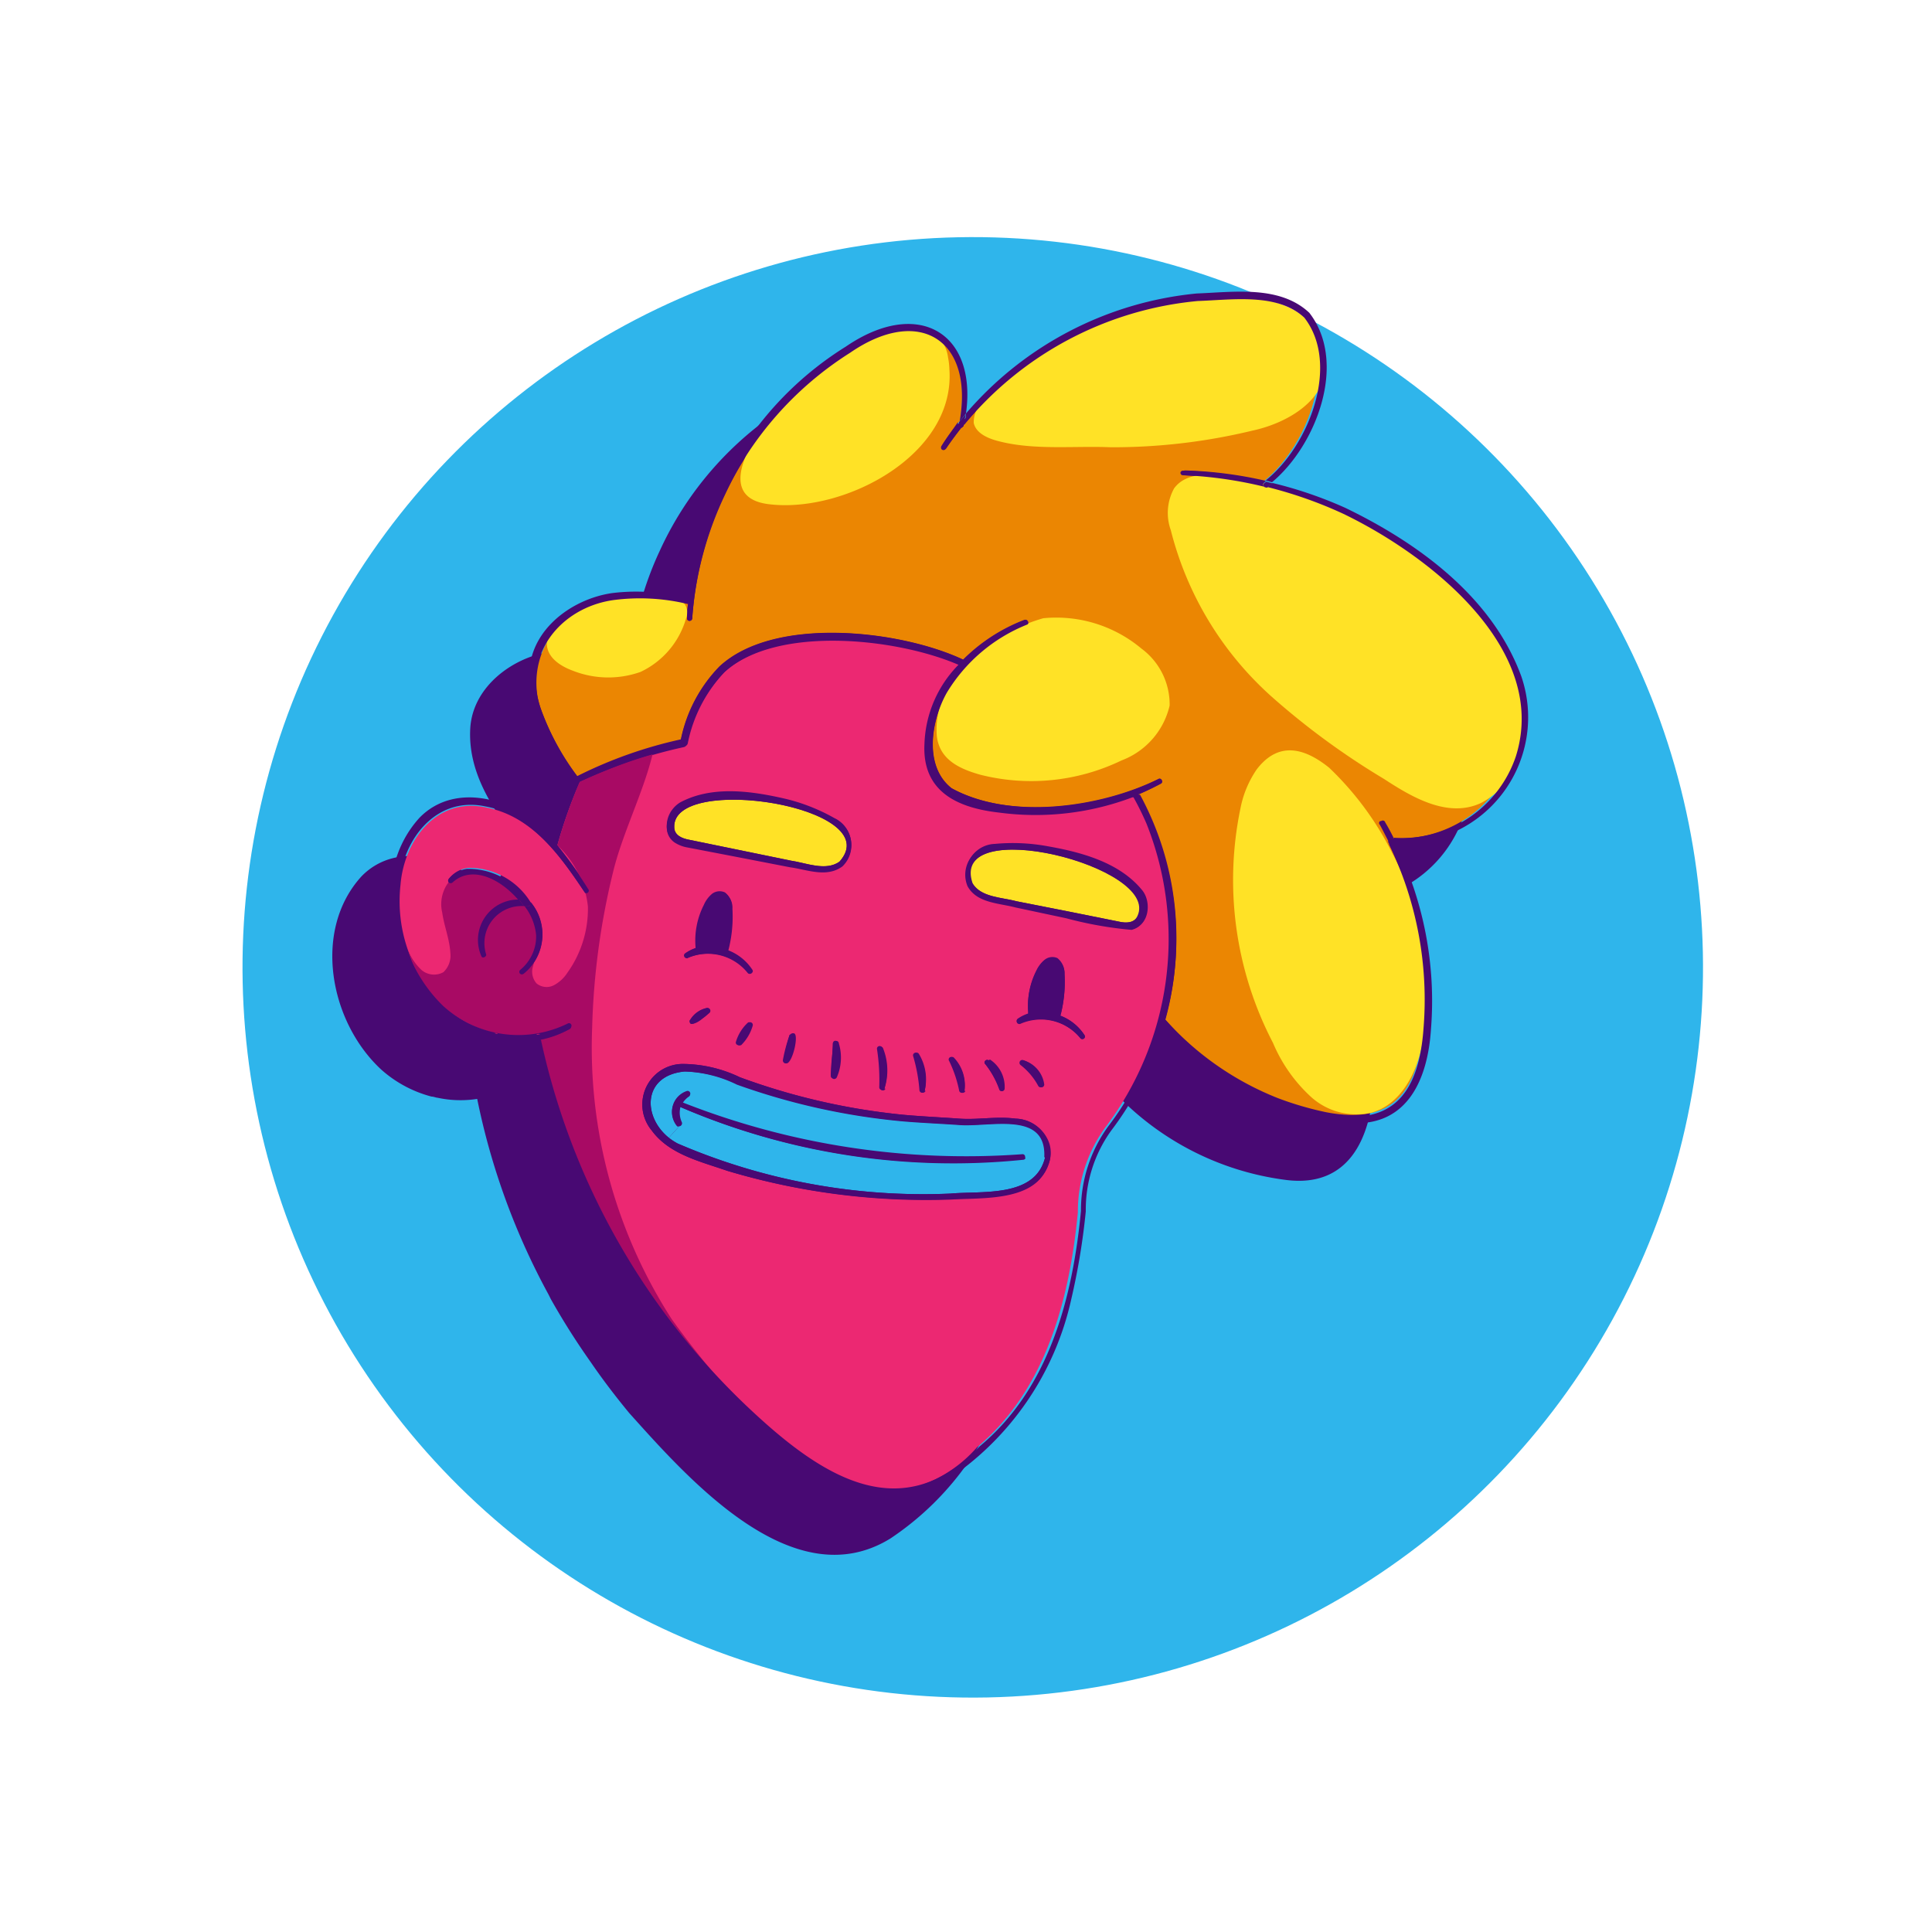<svg id="a5e0db33-6a27-4d9a-a2ef-0ae3fbb2b9de" data-name="layer 1" xmlns="http://www.w3.org/2000/svg" viewBox="0 0 100 100">
  <title>profile_16</title>
  <g>
    <circle cx="50" cy="50" r="37.61" transform="matrix(0.86, -0.52, 0.52, 0.86, -18.65, 33.07)" fill="#2fb5eb"/>
    <path d="M22.34,56.76c.11,0,.2.05.31.06a5.65,5.65,0,0,0,2.05.06A36.1,36.1,0,0,0,28.39,67l.12.24a37,37,0,0,0,2,3.17l.18.26c.59.85,1.22,1.67,1.88,2.47,3.08,3.43,8.5,9.59,13.52,6.49a15.15,15.15,0,0,0,6.39-9.35,33.34,33.34,0,0,0,.76-4.54,7,7,0,0,1,1.33-4.2,16.32,16.32,0,0,0,2.7-5.46,14.74,14.74,0,0,0,9.34,5c3.18.38,4.32-2.12,4.49-4.87a18.45,18.45,0,0,0-1.83-9.53A6.53,6.53,0,0,0,75.73,38c-1.51-4.09-5.32-6.88-9.11-8.7A20.84,20.84,0,0,0,62.85,28c2.31-1.93,3.92-6.2,1.93-8.77-1.52-1.44-3.91-1.06-5.82-1a18,18,0,0,0-12,6.23c.59-4.21-2.5-6-6.22-3.47a17.42,17.42,0,0,0-6.6,7.54A17.06,17.06,0,0,0,32.63,34a10.49,10.49,0,0,0-4-.29c-2.06.26-4.17,1.82-4.29,4s1.06,4,2.26,5.6a27.21,27.21,0,0,0-1,3.16l-.28-.3c-1.6-1.77-4.73-2.73-6.6-.82-2.55,2.78-1.67,7.52,1,10A6.31,6.31,0,0,0,22.34,56.76Z" fill="#480973"/>
    <g>
      <path d="M22.93,52.06a5.78,5.78,0,0,0,6.45,1,.13.13,0,0,1,.12.23,5.26,5.26,0,0,1-1.52.56,37.07,37.07,0,0,0,10.2,18.67c.26.25.52.5.79.74,2.26,2.09,4.74,3.92,7.29,3.86a4.88,4.88,0,0,0,1.3-.2,6.89,6.89,0,0,0,3-2c3.59-3,4.8-7.69,5.23-12.17a7.39,7.39,0,0,1,1.41-4.38,16.14,16.14,0,0,0,2.22-15.54l-.07-.18a14.7,14.7,0,0,0-.68-1.38s0,0,0,0h-.06a14.17,14.17,0,0,1-6.89.79c-2.14-.24-4-1.07-3.87-3.56a6.11,6.11,0,0,1,1.76-4.09c-3.18-1.38-9.47-2.08-12.16.42a7.49,7.49,0,0,0-1.91,3.69.19.19,0,0,1-.14.15c-.56.12-1.11.26-1.66.42-.39.11-.77.23-1.16.36A27,27,0,0,0,30,40.47a27.12,27.12,0,0,0-1.15,3.28,23.26,23.26,0,0,1,1.65,2.32.13.13,0,0,1,0,.18.12.12,0,0,1-.18,0c-1.27-1.9-2.76-4-5.14-4.45-2.53-.57-4.26,1.64-4.45,4A7.65,7.65,0,0,0,22.93,52.06ZM43.61,44.8c-.82.61-1.83.17-2.72.05l-2.63-.51-2.65-.51a1.78,1.78,0,0,1-.69-.26.91.91,0,0,1-.4-.67,1.38,1.38,0,0,1,.28-1,1.44,1.44,0,0,1,.41-.37c1.65-.88,3.68-.59,5.42-.19a9.75,9.75,0,0,1,2.55,1A1.52,1.52,0,0,1,43.61,44.8Zm-8,4.79a.14.14,0,0,1-.14-.23,2,2,0,0,1,.56-.29V49a4.06,4.06,0,0,1,.43-2.14,1.55,1.55,0,0,1,.43-.55.65.65,0,0,1,.66-.07.93.93,0,0,1,.36.81,6.91,6.91,0,0,1-.21,2.14,2.62,2.62,0,0,1,1.24,1c.1.13-.11.28-.21.16A2.64,2.64,0,0,0,35.58,49.59Zm.13,3.21a1.33,1.33,0,0,1,.88-.63.15.15,0,0,1,.12.24c-.13.12-.27.22-.39.32S36,53,35.77,53A.16.16,0,0,1,35.71,52.8Zm3,.15c.09-.1.26,0,.22.14a2.31,2.31,0,0,1-.59,1,.17.17,0,0,1-.14,0,.13.13,0,0,1-.09-.16A2.21,2.21,0,0,1,38.69,53Zm2.18.62c.57-.53.13,1.54-.23,1.47a.16.16,0,0,1-.12-.16A8.43,8.43,0,0,1,40.87,53.57Zm2.24.44a.13.13,0,0,1,.26,0,2.54,2.54,0,0,1-.11,1.76.16.16,0,0,1-.13.08.13.13,0,0,1-.13-.14C43,55.11,43.1,54.58,43.11,54Zm2.67,2.34a.13.13,0,0,1-.13.09.13.13,0,0,1-.14-.13,10.6,10.6,0,0,0-.12-2,.14.14,0,0,1,.26-.07A3.09,3.09,0,0,1,45.78,56.35Zm2.08.11a.17.17,0,0,1-.12.1.14.14,0,0,1-.15-.13,8.45,8.45,0,0,0-.33-1.78.14.14,0,0,1,.24-.12A2.53,2.53,0,0,1,47.86,56.46Zm2.06,0a.14.14,0,0,1-.1.1.14.14,0,0,1-.17-.09,6.43,6.43,0,0,0-.52-1.55.13.13,0,0,1,.21-.16A2.06,2.06,0,0,1,49.92,56.46Zm5.27-9-2.63-.56c-.86-.23-2-.22-2.48-1.1a1.53,1.53,0,0,1,1.36-2.12,9.94,9.94,0,0,1,2.73.12c1.76.31,3.74.84,4.91,2.29.47.59.37,1.78-.51,2A19.69,19.69,0,0,1,55.19,47.5Zm-4,7.38A1.69,1.69,0,0,1,52,56.35a.14.14,0,0,1-.09.12.13.13,0,0,1-.17-.08A4.65,4.65,0,0,0,51,55.08C50.89,55,51,54.8,51.17,54.88ZM52.8,53a.14.14,0,0,1-.14-.23,2,2,0,0,1,.56-.29v-.09a4,4,0,0,1,.43-2.14,1.55,1.55,0,0,1,.43-.55.64.64,0,0,1,.65-.08,1,1,0,0,1,.37.82,6.85,6.85,0,0,1-.21,2.13,2.58,2.58,0,0,1,1.24,1c.1.13-.11.28-.21.16A2.65,2.65,0,0,0,52.8,53ZM53,54.89a1.51,1.51,0,0,1,1,1.24.14.14,0,0,1-.26.08,3.39,3.39,0,0,0-.91-1.08A.14.14,0,0,1,53,54.89ZM37.64,60.6c-1.37-.48-3-.84-3.91-2.09a2.1,2.1,0,0,1,1.68-3.44,6.94,6.94,0,0,1,2.89.69,34.11,34.11,0,0,0,8.45,1.94c1,.09,1.93.13,2.9.2s1.91-.13,2.92,0A1.9,1.9,0,0,1,54.24,59a1.56,1.56,0,0,1,.11,1,2.22,2.22,0,0,1-.5,1c-1,1.15-3.2,1-4.65,1.09A35.81,35.81,0,0,1,37.64,60.6ZM23.23,45.49a1.49,1.49,0,0,1,1-.57,3.73,3.73,0,0,1,3.22,1.76,2.61,2.61,0,0,1-.34,3.71c-.14.14-.33-.09-.18-.2a2.24,2.24,0,0,0,.78-1.77,2.86,2.86,0,0,0-.61-1.52,1.92,1.92,0,0,0-1.95,2.49c.05.16-.18.25-.24.11a2.09,2.09,0,0,1,1.94-2.94c-.93-1.09-2.42-1.82-3.41-.9a.15.15,0,0,1-.19,0A.14.14,0,0,1,23.23,45.49Z" fill="#ec2872"/>
      <path d="M22.9,52.1a7.76,7.76,0,0,0,1.37.88,5.65,5.65,0,0,0,5.11.05.13.13,0,0,1,.12.23,5.26,5.26,0,0,1-1.52.56,37.07,37.07,0,0,0,10.2,18.67,47.16,47.16,0,0,1-3.41-4.21,25.93,25.93,0,0,1-4.12-15.09,37.83,37.83,0,0,1,1.07-8c.47-2,1.57-4.14,2.06-6.16-.39.11-.77.23-1.16.36A27,27,0,0,0,30,40.47a27.12,27.12,0,0,0-1.15,3.28,5.1,5.1,0,0,1,1.58,3.17,5.69,5.69,0,0,1-1.07,3.44,1.87,1.87,0,0,1-.7.64.82.82,0,0,1-.89-.1.92.92,0,0,1-.18-.89c.07-.31.22-.6.31-.9a2.66,2.66,0,0,0-.49-2.25,4.7,4.7,0,0,0-1.88-1.41,2.1,2.1,0,0,0-2-.11,1.89,1.89,0,0,0-.64,1.9c.1.7.38,1.37.42,2.08a1.18,1.18,0,0,1-.36,1,1,1,0,0,1-1.14-.12,2.82,2.82,0,0,1-.68-1,7.62,7.62,0,0,0,1.07,2.25A7.21,7.21,0,0,0,22.9,52.1Z" fill="#a80a64"/>
      <path d="M27.83,36.09a5.24,5.24,0,0,0,.17.62,13.26,13.26,0,0,0,1.88,3.46,22.79,22.79,0,0,1,5.36-1.9,7.6,7.6,0,0,1,2-3.78c2.84-2.63,9.36-1.88,12.61-.35h0A9.11,9.11,0,0,1,53,32.09c.15-.07.26.18.1.24A8.57,8.57,0,0,0,49,35.85c-.82,1.45-1.2,3.82.25,4.95,3,1.66,7.7,1,10.71-.48.15-.08.27.16.12.24-.37.2-.75.38-1.14.55h0a15.54,15.54,0,0,1,1.38,11.67,15.43,15.43,0,0,0,5.8,4.05,16.64,16.64,0,0,0,2.53.74c2.8.53,4.73-.35,5-4.42a18.42,18.42,0,0,0-1.79-9.55.09.09,0,0,1,0-.07c-.15-.28-.29-.57-.44-.84a.12.12,0,0,1,0-.18h0a.12.12,0,0,1,.15.06l.11.19c.12.2.23.41.33.62a6.21,6.21,0,0,0,6.33-4.21c1.75-5.6-4.49-10.42-8.94-12.56a22,22,0,0,0-4-1.4,21.63,21.63,0,0,0-4.17-.61.13.13,0,0,1-.13-.14,0,0,0,0,1,0,0,.13.13,0,0,1,.13-.1,20.69,20.69,0,0,1,2.72.26c.5.07,1,.17,1.47.28,2.22-1.78,3.86-6,2-8.43-1.39-1.29-3.73-.92-5.51-.86A17.8,17.8,0,0,0,49.88,22a.11.11,0,0,1-.09.1c-.28.36-.56.73-.82,1.12a.14.14,0,0,1-.19,0,.15.15,0,0,1,0-.19c.28-.43.59-.85.9-1.25.75-4.23-2.09-6-5.67-3.56a17.54,17.54,0,0,0-6.48,7.38A17.82,17.82,0,0,0,35.83,32a.14.14,0,0,1-.14.13.13.13,0,0,1-.13-.14c0-.25,0-.5.06-.74a10.55,10.55,0,0,0-3.87-.21A4.31,4.31,0,0,0,27.83,36.09Z" fill="#eb8602"/>
      <path d="M35.44,55.46c-2.17.2-2.2,2.32-.82,3.43l.53-.59a.15.15,0,0,1-.1,0,1.12,1.12,0,0,1,.5-1.79.14.14,0,0,1,.12.24,1.14,1.14,0,0,0-.34.35,40,40,0,0,0,17.58,2.69.12.12,0,0,1,.14.13l1,0c.14-2.47-2.85-1.55-4.44-1.69-1-.07-2-.11-2.91-.19a34.78,34.78,0,0,1-8.56-1.9A6.63,6.63,0,0,0,35.44,55.46Z" fill="#2fb5eb"/>
      <path d="M35.15,58.3l-.53.59a3,3,0,0,0,.46.3,32.12,32.12,0,0,0,14.11,2.59c1.65-.15,4.35.22,4.89-1.82V59.9l-1,0a.12.12,0,0,1-.12.13A35.6,35.6,0,0,1,35.22,57.3a.06.06,0,0,0,0,0,1.18,1.18,0,0,0,.06.76.15.15,0,0,1,0,.16A.18.18,0,0,1,35.15,58.3Z" fill="#2fb5eb"/>
      <path d="M43.45,44.6C46,41.75,34.76,40,34.9,42.83c0,.38.35.56.79.64l2.63.54,2.63.54C41.75,44.67,42.74,45.1,43.45,44.6Z" fill="#ffe226"/>
      <path d="M58.87,47.42c1.23-2.57-9.79-5.32-8.56-1.71.46.74,1.53.73,2.31.94l2.64.52,2.64.53C58.33,47.8,58.71,47.76,58.87,47.42Z" fill="#ffe226"/>
      <path d="M68.8,39.74c-1.24-1-2.6-1.42-3.75.08a5.35,5.35,0,0,0-.84,2,18.24,18.24,0,0,0,1.68,12.16,8,8,0,0,0,1.94,2.77,3.5,3.5,0,0,0,3.16.84c1.49-.42,2.33-2,2.63-3.56a15.41,15.41,0,0,0-1.54-9.84A16,16,0,0,0,68.8,39.74Z" fill="#ffe226"/>
      <path d="M78.74,38.92q-.09.28-.21.57a4,4,0,0,1-1.89,2.08c-1.73.8-3.62-.35-5-1.25a38.77,38.77,0,0,1-5.83-4.27,17.19,17.19,0,0,1-5.21-8.61,2.64,2.64,0,0,1,.17-2.16c.58-.8,1.76-.79,2.73-.63A23.31,23.31,0,0,1,74,29C76.69,31.15,79.83,35.25,78.74,38.92Z" fill="#ffe226"/>
      <path d="M64.82,22.29a30.73,30.73,0,0,1-7.33.86c-1.92-.08-4,.17-5.86-.33-.53-.14-1.12-.41-1.23-.93A1.52,1.52,0,0,1,51,20.65a17.25,17.25,0,0,1,8.9-4.93c2.68-.57,8.17-1.09,8.72,2.7C68.91,20.61,66.69,21.89,64.82,22.29Z" fill="#ffe226"/>
      <path d="M49.51,35l-.08.1a4.16,4.16,0,0,0-.94,3c.14,1.21,1.15,1.69,2.25,2a10.74,10.74,0,0,0,7.31-.74,4,4,0,0,0,2.49-2.84,3.59,3.59,0,0,0-1.46-2.95A6.86,6.86,0,0,0,54,32,8.82,8.82,0,0,0,49.51,35Z" fill="#ffe226"/>
      <path d="M49.14,19.11c.32,4.42-5.37,7.41-9.23,7-3-.28-1-3.35,0-4.68,1.43-1.82,5.33-5.16,7.92-4.47a1.88,1.88,0,0,1,1.24,1.54A3.7,3.7,0,0,1,49.14,19.11Z" fill="#ffe226"/>
      <path d="M33.15,34.78a5,5,0,0,1-3.49-.06c-.6-.22-1.23-.61-1.34-1.23-.18-1.08,1.31-2.09,2.21-2.39a7.82,7.82,0,0,1,4.21-.19,1.19,1.19,0,0,1,.7.36.78.78,0,0,1,.07.74A4.4,4.4,0,0,1,33.15,34.78Z" fill="#ffe226"/>
      <g>
        <path d="M22.93,52.06a7.65,7.65,0,0,1-2.26-6.32c.19-2.33,1.92-4.54,4.45-4,2.38.43,3.87,2.55,5.14,4.45a.12.12,0,0,0,.18,0,.13.13,0,0,0,0-.18,23.26,23.26,0,0,0-1.65-2.32l0,.08a.13.13,0,0,1-.16.1.14.14,0,0,1-.1-.16c0-.09.05-.18.08-.27s-.19-.21-.29-.3c-1.6-1.77-4.73-2.73-6.6-.82-2.55,2.78-1.67,7.52,1,9.95a6.28,6.28,0,0,0,2.67,1.42l.17-.19a.14.14,0,0,1,.19,0,.12.12,0,0,1,0,.18.46.46,0,0,0-.07.07,6,6,0,0,0,2.06.06l0-.15a.13.13,0,0,1,.1-.15.13.13,0,0,1,.16.11l0,.14a5.26,5.26,0,0,0,1.52-.56.13.13,0,0,0-.12-.23A5.78,5.78,0,0,1,22.93,52.06Z" fill="#480973"/>
        <path d="M23.23,45.49a.14.14,0,0,0,0,.19.15.15,0,0,0,.19,0c1-.92,2.48-.19,3.41.9a1.71,1.71,0,0,1,.5.1s.06,0,.07.05l0,0a3.73,3.73,0,0,0-3.22-1.76A1.49,1.49,0,0,0,23.23,45.49Z" fill="#480973"/>
        <path d="M26.86,46.56a2.09,2.09,0,0,0-1.94,2.94c.06.14.29,0,.24-.11a1.92,1.92,0,0,1,1.95-2.49A2.7,2.7,0,0,0,26.86,46.56Z" fill="#480973"/>
        <path d="M25.53,53.56l-.17.19.3.06a.46.46,0,0,1,.07-.07.12.12,0,0,0,0-.18A.14.14,0,0,0,25.53,53.56Z" fill="#480973"/>
        <path d="M26.94,50.19c-.15.11,0,.34.18.2a2.61,2.61,0,0,0,.34-3.71l0,0c.06.08,0,.24-.13.21l-.19,0a2.86,2.86,0,0,1,.61,1.52A2.24,2.24,0,0,1,26.94,50.19Z" fill="#480973"/>
        <path d="M26.86,46.56a2.7,2.7,0,0,1,.25.34l.19,0c.13,0,.19-.13.13-.21s0,0-.07-.05A1.71,1.71,0,0,0,26.86,46.56Z" fill="#480973"/>
        <path d="M27.4,34.73c-.18,2.11,1.07,4,2.27,5.61a.14.14,0,0,1,0-.07l.19-.1A13.26,13.26,0,0,1,28,36.71c-1-2.79,1-5.26,3.75-5.65a10.55,10.55,0,0,1,3.87.21,2.46,2.46,0,0,1,0-.28,10.08,10.08,0,0,0-3.95-.29C29.64,31,27.53,32.52,27.4,34.73Z" fill="#480973"/>
        <path d="M27.79,53.57a.13.13,0,0,0-.1.15l0,.15.26,0,0-.14A.13.13,0,0,0,27.79,53.57Z" fill="#480973"/>
        <path d="M28,53.82l-.26,0A36.19,36.19,0,0,0,31.4,64a.13.13,0,0,1,.15.19s0,0,0,0a35.6,35.6,0,0,0,1.95,3.18l0-.07a.14.14,0,0,1,.25.12,1.36,1.36,0,0,0-.1.21c.59.85,1.22,1.67,1.89,2.47,3.08,3.42,8.49,9.59,13.51,6.49a15.15,15.15,0,0,0,6.4-9.35,35.22,35.22,0,0,0,.75-4.54,7,7,0,0,1,1.33-4.2,16.09,16.09,0,0,0,2.7-5.47l-.18-.2c-.11-.13.1-.31.2-.18l.07.07A15.54,15.54,0,0,0,59,41.12h0l0,0a.45.45,0,0,1-.17.08s0,0,0,0c3,5.29,2.18,12.33-1.47,17.1a7.39,7.39,0,0,0-1.41,4.38c-.43,4.48-1.64,9.18-5.23,12.17-4,4.23-8.11,1.59-11.64-1.67A36.92,36.92,0,0,1,28,53.82Z" fill="#480973"/>
        <path d="M28.54,43.77a.14.14,0,0,0,.1.16.13.13,0,0,0,.16-.1l0-.08-.21-.25C28.59,43.59,28.57,43.68,28.54,43.77Z" fill="#480973"/>
        <path d="M30,40.41a.14.14,0,0,0,0,.06,27,27,0,0,1,2.64-1.07,25,25,0,0,1,2.82-.78.19.19,0,0,0,.14-.15,7.49,7.49,0,0,1,1.91-3.69c2.69-2.5,9-1.8,12.16-.42a1.8,1.8,0,0,1,.19-.21h0c-3.25-1.53-9.77-2.28-12.61.35a7.6,7.6,0,0,0-2,3.78l.11,0-.14.14a.45.45,0,0,1,0-.11,22.79,22.79,0,0,0-5.36,1.9l0,0a.14.14,0,0,1-.22.16l0,0a24.38,24.38,0,0,0-1.05,3.16l.21.25A27.12,27.12,0,0,1,30,40.47l-.06,0Z" fill="#480973"/>
        <path d="M29.69,40.27a.14.14,0,0,0,0,.07l0,0a.14.14,0,0,0,.22-.16l0,0Z" fill="#480973"/>
        <path d="M30,40.41l-.08.08.06,0A.14.14,0,0,1,30,40.41Z" fill="#480973"/>
        <path d="M31.4,64c0,.07.08.16.13.23s0,0,0,0A.13.13,0,0,0,31.4,64Z" fill="#480973"/>
        <path d="M33.51,67.37l0,.07.18.26a1.36,1.36,0,0,1,.1-.21.14.14,0,0,0-.25-.12Z" fill="#480973"/>
        <path d="M38.3,55.76a34.11,34.11,0,0,0,8.45,1.94c1,.09,1.93.13,2.9.2s1.91-.13,2.92,0A1.85,1.85,0,0,1,54.35,60c-.54,2.22-3.37,1.93-5.15,2.07A35.81,35.81,0,0,1,37.64,60.6c-1.37-.48-3-.84-3.91-2.09a2.1,2.1,0,0,1,1.68-3.44A6.94,6.94,0,0,1,38.3,55.76Zm-3.22,3.43a32.12,32.12,0,0,0,14.11,2.59c1.65-.15,4.35.22,4.89-1.82V59.9c.14-2.47-2.85-1.55-4.44-1.69-1-.07-2-.11-2.91-.19a34.78,34.78,0,0,1-8.56-1.9,6.63,6.63,0,0,0-2.73-.66c-2.17.2-2.2,2.32-.82,3.43A3,3,0,0,0,35.08,59.19Z" fill="#480973"/>
        <path d="M40.63,41.37a9.75,9.75,0,0,1,2.55,1,1.52,1.52,0,0,1,.43,2.47c-.82.61-1.83.17-2.72.05l-2.63-.51-2.65-.51a1.78,1.78,0,0,1-.69-.26c-.74-.51-.37-1.65.29-2C36.86,40.68,38.89,41,40.63,41.37Zm-4.94,2.1,2.63.54,2.63.54c.8.12,1.79.55,2.5.05C46,41.75,34.76,40,34.9,42.83,34.92,43.21,35.25,43.39,35.69,43.47Z" fill="#480973"/>
        <path d="M35.55,56.47a1.12,1.12,0,0,0-.5,1.79.15.15,0,0,0,.1,0,.18.18,0,0,0,.09,0,.15.15,0,0,0,0-.16,1.18,1.18,0,0,1-.06-.76.06.06,0,0,1,0,0l-.08,0c-.16-.06,0-.31.1-.25l.09,0a1.14,1.14,0,0,1,.34-.35A.14.14,0,0,0,35.55,56.47Z" fill="#480973"/>
        <path d="M35.24,57c-.15-.06-.26.19-.1.25l.08,0a2.56,2.56,0,0,1,.11-.24Z" fill="#480973"/>
        <path d="M35.24,38.27a.45.45,0,0,0,0,.11l.14-.14Z" fill="#480973"/>
        <path d="M35.33,57.06a2.56,2.56,0,0,0-.11.24A35.6,35.6,0,0,0,52.93,60a.13.13,0,0,0,0-.26A40,40,0,0,1,35.33,57.06Z" fill="#480973"/>
        <path d="M35.44,49.36a.14.14,0,0,0,.14.23,2.64,2.64,0,0,1,3.12.77c.1.12.31,0,.21-.16a2.62,2.62,0,0,0-1.24-1,.64.64,0,0,1-.06.18,2.12,2.12,0,0,0-.4-.14,2.31,2.31,0,0,0-1.17,0,1.16,1.16,0,0,1,0-.18A2,2,0,0,0,35.44,49.36Z" fill="#480973"/>
        <path d="M35.56,32a.13.13,0,0,0,.13.14.14.14,0,0,0,.14-.13,17.82,17.82,0,0,1,1.66-6.38A17.54,17.54,0,0,1,44,18.26c3.58-2.47,6.42-.67,5.67,3.56L50,21.4c.58-4.21-2.51-6-6.22-3.46a17.24,17.24,0,0,0-6.6,7.54A17,17,0,0,0,35.64,31l.15,0a.12.12,0,0,1,.1.15.14.14,0,0,1-.16.11l-.11,0C35.59,31.51,35.57,31.76,35.56,32Z" fill="#480973"/>
        <path d="M35.62,31.27l.11,0a.14.14,0,0,0,.16-.11.12.12,0,0,0-.1-.15l-.15,0A2.46,2.46,0,0,0,35.62,31.27Z" fill="#480973"/>
        <path d="M35.71,52.8a.16.16,0,0,0,.06.2c.21,0,.39-.19.55-.27s.26-.2.39-.32a.15.15,0,0,0-.12-.24A1.33,1.33,0,0,0,35.71,52.8Z" fill="#480973"/>
        <path d="M36.43,46.84A4.06,4.06,0,0,0,36,49v.09a2.35,2.35,0,0,1,1.67.1A6.91,6.91,0,0,0,37.88,47a.93.93,0,0,0-.36-.81.65.65,0,0,0-.66.07A1.55,1.55,0,0,0,36.43,46.84Z" fill="#480973"/>
        <path d="M36,49.07a1.16,1.16,0,0,0,0,.18,2.31,2.31,0,0,1,1.17,0,2.12,2.12,0,0,1,.4.14.64.64,0,0,0,.06-.18A2.35,2.35,0,0,0,36,49.07Z" fill="#480973"/>
        <path d="M38.09,53.93a.13.13,0,0,0,.09.16.14.14,0,0,0,.14,0,2.31,2.31,0,0,0,.59-1c0-.13-.13-.24-.22-.14A2.21,2.21,0,0,0,38.09,53.93Z" fill="#480973"/>
        <path d="M40.52,54.88a.16.16,0,0,0,.12.16c.36.07.8-2,.23-1.47A8.43,8.43,0,0,0,40.52,54.88Z" fill="#480973"/>
        <path d="M43,55.68a.13.13,0,0,0,.13.14.16.16,0,0,0,.13-.08A2.54,2.54,0,0,0,43.37,54a.13.13,0,0,0-.26,0C43.1,54.58,43,55.11,43,55.68Z" fill="#480973"/>
        <path d="M45.65,54.21a.14.14,0,0,0-.26.07,10.6,10.6,0,0,1,.12,2,.13.13,0,0,0,.14.13.13.13,0,0,0,.13-.09A3.09,3.09,0,0,0,45.65,54.21Z" fill="#480973"/>
        <path d="M47.5,54.53a.14.14,0,0,0-.24.12,8.45,8.45,0,0,1,.33,1.78.14.14,0,0,0,.15.13.17.17,0,0,0,.12-.1A2.53,2.53,0,0,0,47.5,54.53Z" fill="#480973"/>
        <path d="M47.89,38.45c-.12,2.49,1.73,3.32,3.87,3.56a14.17,14.17,0,0,0,6.89-.79s-.07,0,0-.11.44-.25.3,0h0v0c.39-.17.77-.35,1.14-.55.15-.08,0-.32-.12-.24-3,1.52-7.68,2.14-10.71.48-1.45-1.13-1.07-3.5-.25-4.95a8.57,8.57,0,0,1,4.15-3.52c.16-.06,0-.31-.1-.24a9.11,9.11,0,0,0-3.2,2.06c.13.08,0,.3-.13.24l-.06,0A6.11,6.11,0,0,0,47.89,38.45Z" fill="#480973"/>
        <path d="M48.74,23.07a.15.15,0,0,0,0,.19.14.14,0,0,0,.19,0c.26-.39.54-.76.82-1.12-.08,0-.2,0-.17-.14a.77.77,0,0,0,0-.15C49.33,22.22,49,22.64,48.74,23.07Z" fill="#480973"/>
        <path d="M49.34,54.76a.13.13,0,0,0-.21.16,6.43,6.43,0,0,1,.52,1.55.14.14,0,0,0,.17.09.14.14,0,0,0,.1-.1A2.06,2.06,0,0,0,49.34,54.76Z" fill="#480973"/>
        <path d="M49.62,22c0,.11.09.17.17.14l.09-.1c0-.21.08-.41.11-.61l-.35.42A.77.77,0,0,1,49.62,22Z" fill="#480973"/>
        <path d="M49.84,34.15a1.8,1.8,0,0,0-.19.21l.06,0C49.85,34.45,50,34.23,49.84,34.15Z" fill="#480973"/>
        <path d="M49.88,22l-.09.1A.11.11,0,0,0,49.88,22Z" fill="#480973"/>
        <path d="M50,21.4c0,.2-.06.4-.11.61A17.8,17.8,0,0,1,62,15.58c1.78-.06,4.12-.43,5.51.86,1.88,2.42.24,6.65-2,8.43l.33.09c2.31-1.93,3.92-6.21,1.93-8.77-1.53-1.44-3.92-1.07-5.82-1A18,18,0,0,0,50,21.4Z" fill="#480973"/>
        <path d="M54.17,43.84c1.76.31,3.74.84,4.91,2.29.47.59.37,1.78-.51,2a19.69,19.69,0,0,1-3.38-.6l-2.63-.56c-.86-.23-2-.22-2.48-1.1a1.53,1.53,0,0,1,1.36-2.12A9.94,9.94,0,0,1,54.17,43.84Zm-1.55,2.81,2.64.52,2.64.53c.43.1.81.06,1-.28,1.23-2.57-9.79-5.32-8.56-1.71C50.77,46.45,51.84,46.44,52.62,46.65Z" fill="#480973"/>
        <path d="M51.17,54.88c-.13-.08-.28.09-.17.2a4.65,4.65,0,0,1,.72,1.31.13.13,0,0,0,.17.08.14.14,0,0,0,.09-.12A1.69,1.69,0,0,0,51.17,54.88Z" fill="#480973"/>
        <path d="M52.66,52.74a.14.14,0,0,0,.14.23,2.65,2.65,0,0,1,3.12.77c.1.12.31,0,.21-.16a2.58,2.58,0,0,0-1.24-1,1.06,1.06,0,0,1-.06.19,2,2,0,0,0-.41-.14,2.21,2.21,0,0,0-1.17,0l0-.18A2,2,0,0,0,52.66,52.74Z" fill="#480973"/>
        <path d="M53,54.89a.14.14,0,0,0-.12.24,3.39,3.39,0,0,1,.91,1.08.14.14,0,0,0,.26-.08A1.51,1.51,0,0,0,53,54.89Z" fill="#480973"/>
        <path d="M53.65,50.22a4,4,0,0,0-.43,2.14v.09a2.41,2.41,0,0,1,1.67.09,6.85,6.85,0,0,0,.21-2.13,1,1,0,0,0-.37-.82.64.64,0,0,0-.65.08A1.55,1.55,0,0,0,53.65,50.22Z" fill="#480973"/>
        <path d="M53.22,52.45l0,.18a2.21,2.21,0,0,1,1.17,0,2,2,0,0,1,.41.14,1.06,1.06,0,0,0,.06-.19A2.41,2.41,0,0,0,53.22,52.45Z" fill="#480973"/>
        <path d="M58.62,41.11c0,.08,0,.11,0,.11l.06,0a.13.13,0,0,1,0-.13.14.14,0,0,1,.16,0h0C59.06,40.86,58.66,41,58.62,41.11Z" fill="#480973"/>
        <path d="M58.71,41.2l-.06,0h.06S58.7,41.21,58.71,41.2Z" fill="#480973"/>
        <path d="M58.76,41.07a.13.13,0,0,0,0,.13l.17-.07,0,0A.14.14,0,0,0,58.76,41.07Z" fill="#480973"/>
        <path d="M58.88,41.13l-.17.07s0,0,0,0A.45.45,0,0,0,58.88,41.13Z" fill="#480973"/>
        <path d="M58.88,41.13l0,0v0Z" fill="#480973"/>
        <path d="M60.26,52.72c-.1-.13-.31.05-.2.18l.18.2.09-.31Z" fill="#480973"/>
        <path d="M60.33,52.79l-.09.31a14.7,14.7,0,0,0,9.34,5c3.18.38,4.32-2.12,4.49-4.87a18.41,18.41,0,0,0-1.83-9.54l-.27,0a.11.11,0,0,1-.08,0,18.42,18.42,0,0,1,1.79,9.55c-.37,5.19-3.41,5.2-7.55,3.68A15.43,15.43,0,0,1,60.33,52.79Z" fill="#480973"/>
        <path d="M61.21,24.46a.13.13,0,0,0,.13.14,21.63,21.63,0,0,1,4.17.61v0a.13.13,0,0,1-.08-.23l.1-.09a21.18,21.18,0,0,0-4.19-.54A.13.13,0,0,0,61.21,24.46Z" fill="#480973"/>
        <path d="M65.44,25a.13.13,0,0,0,.08.23.09.09,0,0,0,.08,0l.27-.21-.33-.09Z" fill="#480973"/>
        <path d="M65.52,25.19v0a22,22,0,0,1,4,1.4c4.45,2.14,10.69,7,8.94,12.56a6.21,6.21,0,0,1-6.33,4.21l.15.28A6.52,6.52,0,0,0,78.74,35c-1.5-4.09-5.31-6.88-9.1-8.71A21.35,21.35,0,0,0,65.87,25l-.27.21A.09.09,0,0,1,65.52,25.19Z" fill="#480973"/>
        <path d="M71.47,42.52a.13.13,0,0,0,0,.18c.15.27.29.56.44.84a.12.12,0,0,1,.13-.16h.1c-.14-.28-.28-.55-.44-.81A.13.13,0,0,0,71.47,42.52Z" fill="#480973"/>
        <path d="M72,43.38a.12.12,0,0,0-.13.16l0,.07a.11.11,0,0,0,.08,0l.27,0-.15-.28Z" fill="#480973"/>
        <path d="M71.89,43.61l0-.07A.09.09,0,0,0,71.89,43.61Z" fill="#480973"/>
      </g>
    </g>
  </g>
</svg>
